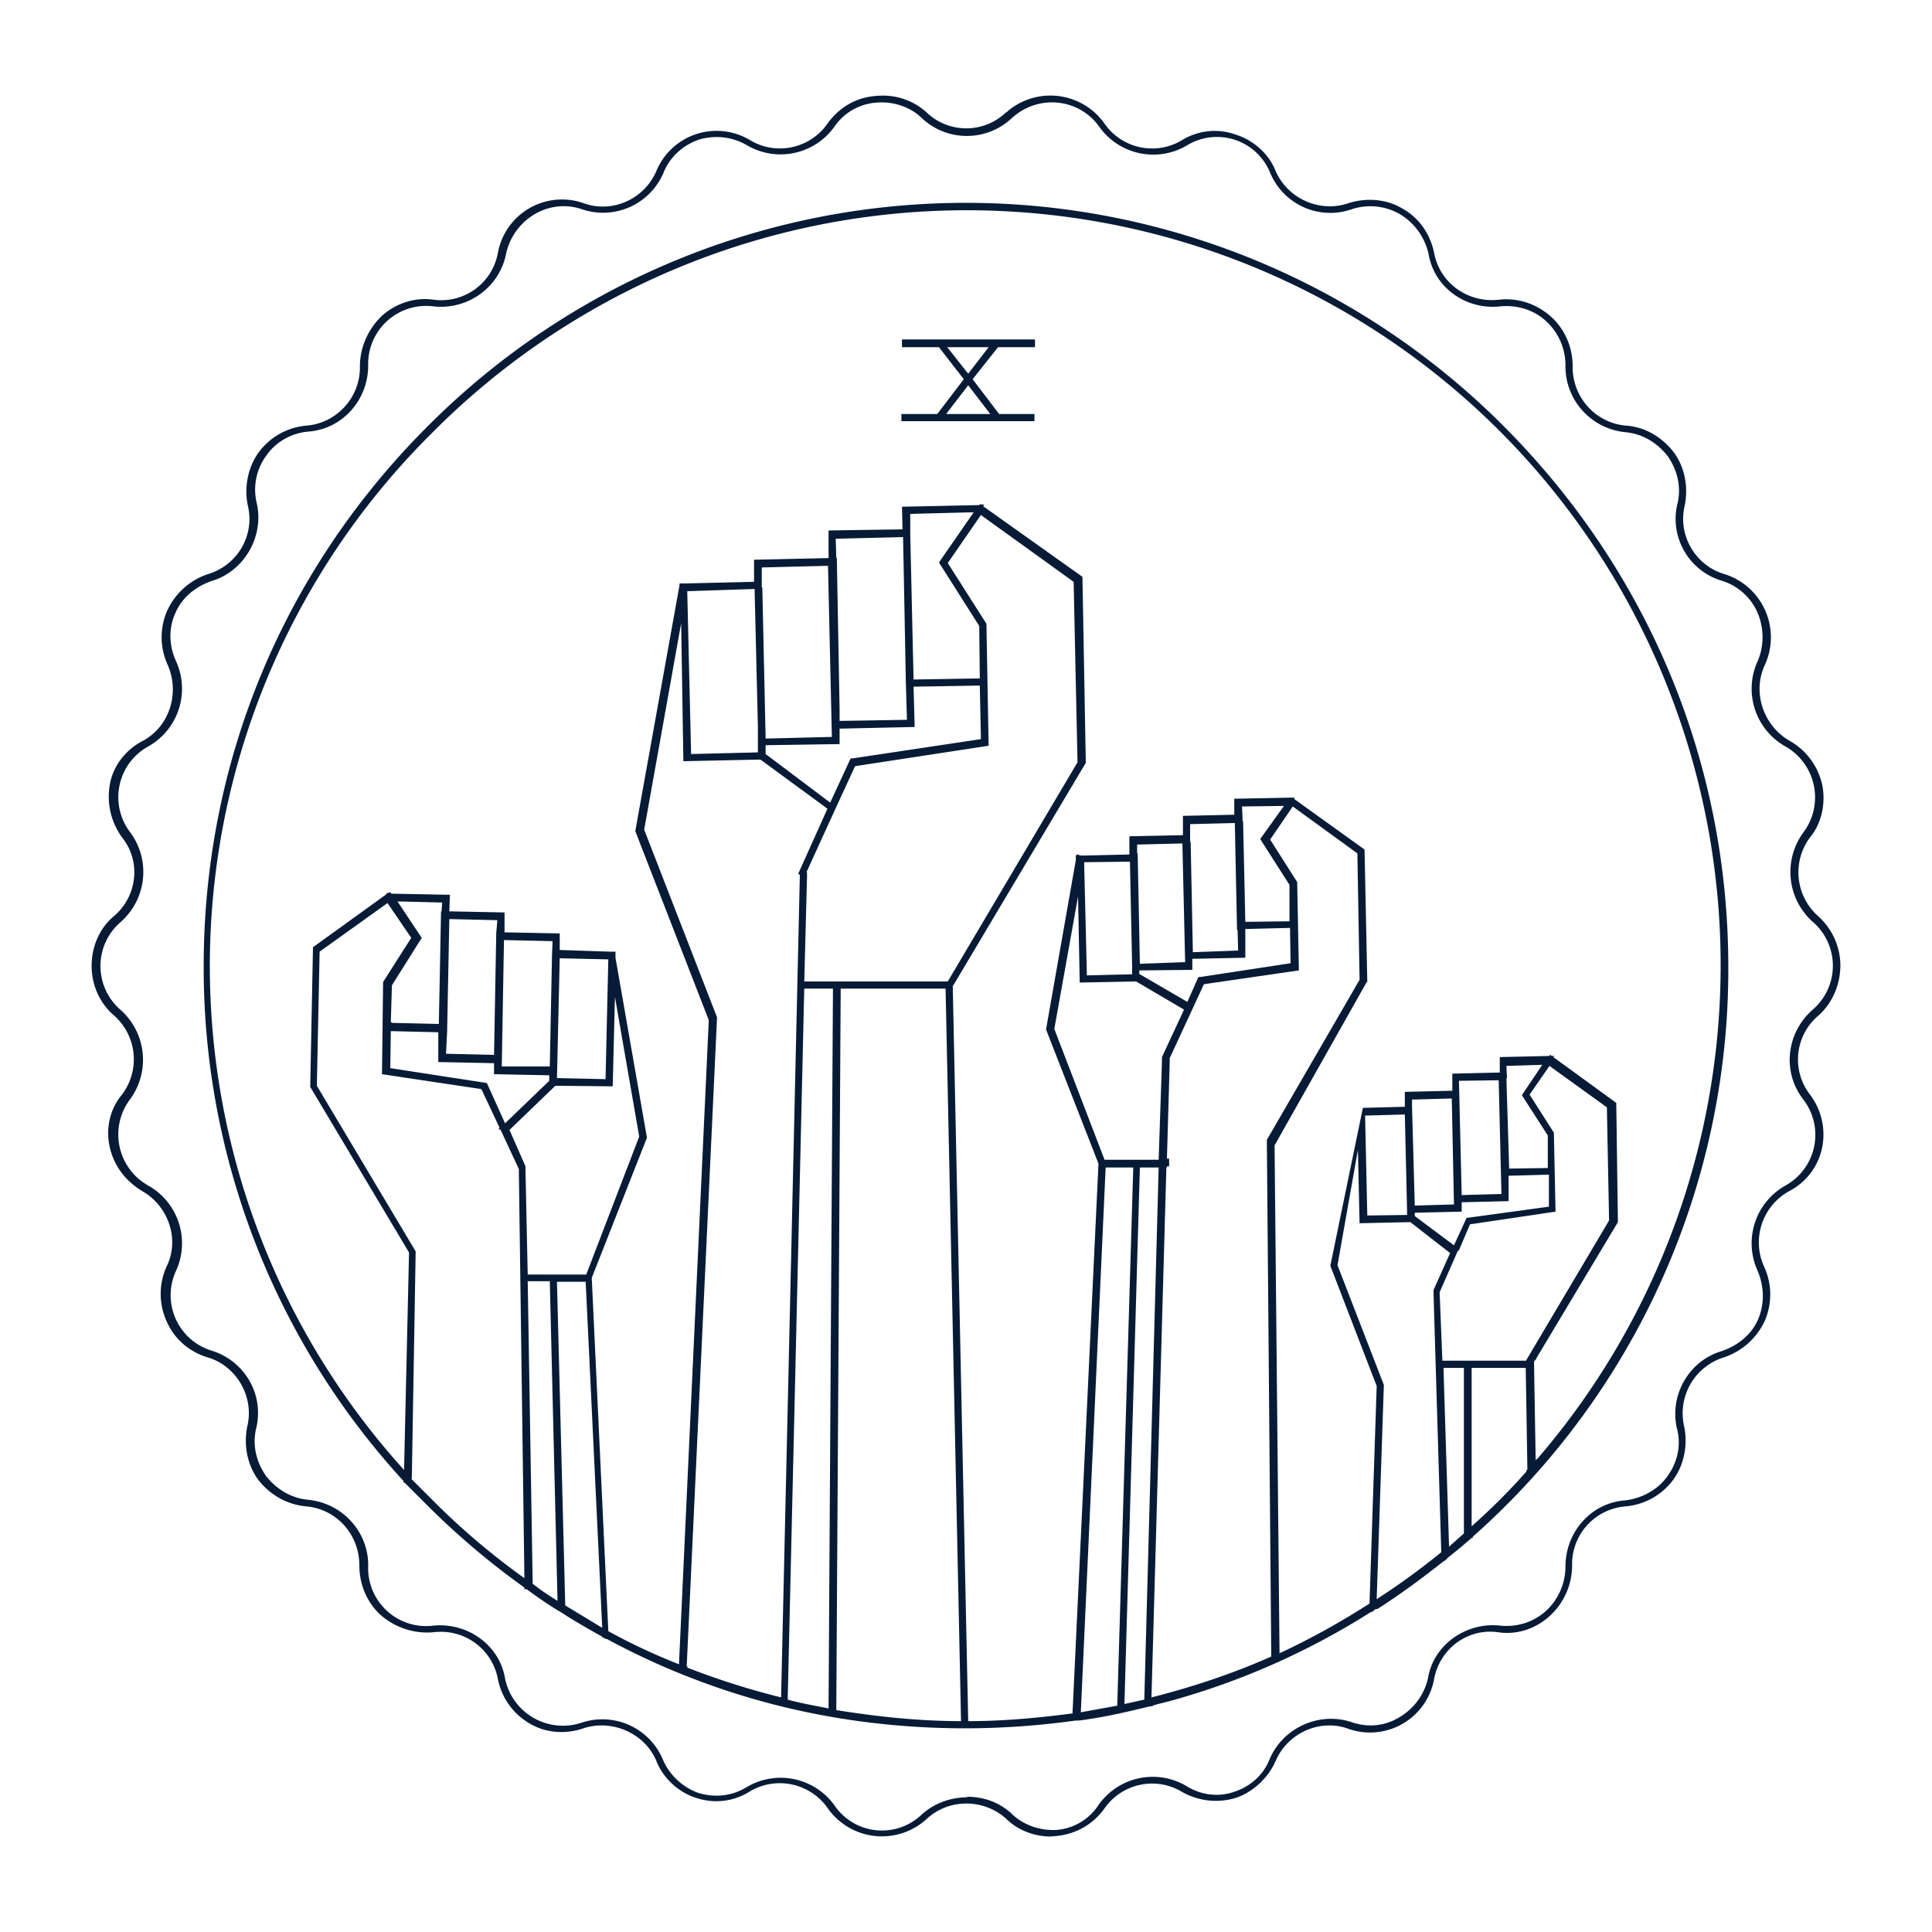 <svg xmlns="http://www.w3.org/2000/svg" width="350" height="350" viewBox="0.5 568.5 350 350"><path fill="#071B36" d="M190.8 901.2c-3 0-6-1.2-8-3.2-4.1-3.7-10.4-3.7-14.4 0a12 12 0 0 1-18-2 10.6 10.6 0 0 0-14-3c-3 1.9-6.5 2.3-9.8 1.2-3.2-1-6-3.6-7.2-6.7-2.1-5-8-7.6-13.2-5.9-3.2 1.1-6.8.9-9.8-.9a12 12 0 0 1-5.7-8c-1-5.4-6-9.2-11.7-8.5-3.4.3-6.8-.8-9.4-3-2.5-2.2-4-5.5-4-9.1 0-5.6-4.1-10.2-9.6-10.7-3.4-.3-6.5-2-8.7-4.8-2-2.7-2.7-6.3-2-9.7 1.3-5.4-2-11-7.2-12.5-3.3-1-6-3.3-7.4-6.5a12 12 0 0 1 0-10c2.4-4.9.3-10.9-4.4-13.6-3-1.8-5.1-4.5-5.9-7.9-.8-3.4 0-7 2.2-9.6a10.6 10.6 0 0 0-1.4-14.3c-2.6-2.2-4.1-5.5-4.1-9s1.4-6.8 4-9c4.3-3.6 5-10 1.5-14.3-2-2.8-2.8-6.2-2.2-9.6s2.9-6.3 6-7.9c4.8-2.6 6.7-8.6 4.5-13.7a12 12 0 0 1-.1-9.9c1.4-3 4-5.5 7.4-6.6 5.3-1.6 8.5-7 7.2-12.4-.7-3.3 0-7 2-9.7a12 12 0 0 1 8.7-4.8c5.5-.5 9.7-5.2 9.6-10.7 0-3.5 1.5-6.8 4-9.2 2.6-2.3 6-3.4 9.4-2.9 5.5.7 10.6-3 11.6-8.5a11.8 11.8 0 0 1 15.5-9c5.2 1.9 11-.7 13.2-5.8a11.8 11.8 0 0 1 17-5.6 10.5 10.5 0 0 0 14-3c2-2.8 5-4.7 8.6-5 3.5-.4 6.9.7 9.4 3 4 3.8 10.3 3.8 14.3 0l.2-.1.2-.2a12 12 0 0 1 17.5 2.3c3.2 4.6 9.4 5.8 14 3 3-1.8 6.5-2.2 9.8-1 3.2 1 6 3.5 7.2 6.6 2.2 5 8 7.6 13.2 5.8 3.2-1 6.8-.8 9.8 1 3 1.7 5 4.6 5.7 8 1 5.4 6 9.1 11.7 8.5 3.4-.4 6.8.7 9.4 3 2.5 2.2 4 5.5 4 9-.1 5.6 4.1 10.3 9.6 10.8 3.4.2 6.5 2 8.7 4.8 2 2.7 2.7 6.3 2 9.7-1.3 5.4 2 10.9 7.2 12.4a12 12 0 0 1 7.3 16.5c-2.3 5-.2 11 4.5 13.7 3 1.7 5.1 4.5 5.9 7.9.7 3.4-.1 7.1-2.2 9.6a10.6 10.6 0 0 0 1.4 14.2c2.6 2.3 4.1 5.6 4.1 9s-1.4 6.8-4 9.1a10.4 10.4 0 0 0-1.5 14.3 12 12 0 0 1 2.2 9.6c-.7 3.4-2.9 6.3-6 7.9a10.6 10.6 0 0 0-4.5 13.7 12 12 0 0 1 .1 9.8 12.5 12.5 0 0 1-7.4 6.6 10.6 10.6 0 0 0-7.2 12.5c.7 3.3 0 7-2 9.7a12 12 0 0 1-8.7 4.8c-5.5.5-9.7 5.1-9.6 10.7 0 3.5-1.5 6.8-4 9.1-2.6 2.4-6 3.5-9.4 3-5.5-.8-10.6 3-11.6 8.5a11.8 11.8 0 0 1-15.5 9c-5.1-1.9-11 .7-13.2 5.8-1.3 3-4 5.6-7.2 6.7-3.3 1-6.8.6-9.8-1.1a10.5 10.5 0 0 0-14 3c-2 2.8-5 4.6-8.6 5l-1.2.1zm-15.1-7.2c3 0 5.8 1 8 3 2.1 2.1 5.2 3.2 8.3 3a10 10 0 0 0 7.5-4.5 12 12 0 0 1 16-3.4c2.6 1.6 5.7 2 8.6 1 3-1 5.3-3.1 6.4-5.9 2.4-5.7 9-8.7 14.9-6.7 2.9 1 6 .7 8.6-.9a11 11 0 0 0 5.2-7.1c1-6.1 7-10.2 13.1-9.5 3 .3 6-.6 8.3-2.7 2.2-2 3.5-5 3.5-8 0-6.3 4.7-11.6 10.9-12 3.1-.4 5.9-2 7.6-4.4 1.8-2.5 2.5-5.6 1.7-8.6-1.4-6 2.1-12.2 8-14 3-1 5.5-3 6.7-5.8 1.2-2.8 1.1-6-.1-8.8a12 12 0 0 1 5-15.4 10.5 10.5 0 0 0 3.3-15.6c-3.9-5-3.1-12.1 1.7-16.3a10.5 10.5 0 0 0 0-15.9 12.1 12.1 0 0 1-1.7-16.2 10.6 10.6 0 0 0-3.3-15.6 12 12 0 0 1-5-15.4c1.2-2.7 1.2-6 0-8.8a10.4 10.4 0 0 0-6.5-5.8c-6-1.8-9.5-8-8-14 .7-3 0-6-1.8-8.6-2-2.5-4.6-4-7.6-4.3-6.3-.6-11-5.9-10.9-12.1 0-3.1-1.3-6-3.5-8-2.1-2-5.2-3-8.3-2.7-6.2.7-12-3.4-13-9.5-.7-3-2.5-5.6-5.2-7.2a10.7 10.7 0 0 0-8.7-.9 11.8 11.8 0 0 1-14.8-6.6 10.4 10.4 0 0 0-15-5 12 12 0 0 1-16-3.4 10.4 10.4 0 0 0-7.5-4.3c-3-.3-6 .7-8.3 2.8a11.9 11.9 0 0 1-16.3 0c-2-2-5.2-3.1-8.3-2.8a10 10 0 0 0-7.5 4.3 12 12 0 0 1-15.9 3.4c-2.6-1.5-5.7-1.9-8.7-1-2.9 1-5.3 3.2-6.4 6a11.9 11.9 0 0 1-14.8 6.6c-2.9-1-6.1-.6-8.7 1a11 11 0 0 0-5 7c-1.2 6.2-7 10.3-13.2 9.6a10.5 10.5 0 0 0-11.8 10.7c0 6.3-4.7 11.6-11 12-3 .3-5.8 1.9-7.5 4.4a10.4 10.4 0 0 0-1.7 8.5c1.4 6-2.2 12.3-8 14.1-3 1-5.5 3-6.7 5.8-1.3 2.8-1.2 6 .1 8.8a12 12 0 0 1-5 15.4 10.5 10.5 0 0 0-3.3 15.6c3.7 5 3 12-1.7 16.2a10.5 10.5 0 0 0 0 16 12.1 12.1 0 0 1 1.7 16.1 10.6 10.6 0 0 0 3.3 15.7 12 12 0 0 1 5 15.4 10.5 10.5 0 0 0 6.5 14.5c6 1.9 9.5 8 8 14.1-.7 3 0 6 1.8 8.6 2 2.5 4.6 4 7.6 4.3 6.3.6 11 5.9 10.9 12A10.5 10.5 0 0 0 79 863c6.2-.6 12 3.5 13 9.6a10.7 10.7 0 0 0 13.8 8c5.9-2 12.4.9 14.8 6.7 1.2 2.8 3.6 5 6.4 6 3 .9 6 .6 8.7-1a12 12 0 0 1 16 3.3 10.4 10.4 0 0 0 15.8 1.6c2.2-2 5.2-3.1 8.2-3.1zm-.3-12.4c-23.1 0-45-5.4-65-16.2h-.2l-.2-.1-.1-.1-.3-.1v-.1c-2.7-1.5-5.3-3-7.9-4.7h-.2v-.1c-2-1.2-3.8-2.5-5.6-3.8h-.4v-.3c-6.3-4.5-12.2-9.5-17.7-15l-4-4h-.2v-.3a137.5 137.5 0 0 1-36.2-93.3c0-36.8 14.3-71.5 40.5-97.7a137.6 137.6 0 0 1 195.3.2c26 26.2 40.4 60.8 40.4 97.7a137.3 137.3 0 0 1-46.3 103.2v.2h-.2a83.1 83.1 0 0 1-4.2 3.5l-.7.7v-.1c-3.8 3-7.8 6-12.2 8.8h-.3l-.6.5h-.2a134.6 134.6 0 0 1-36.6 16.2l-2 .5-1 .3v.1h-.4c-4.1 1-8.3 2-13 2.6h-.6a145 145 0 0 1-19.9 1.4zm-2.3-134.5l2.8 133.2c6 0 12-.5 18.9-1.4v-.1l4.7-99.5L190 755l5.4-30.7v-.8h.1v-.2h.1l.8.2 8.7-.2V720l9.7-.2v-3.5l9.1-.2h.2v-2.9l10.2-.2h.8l-.2.2 12.8 9.2.5 24h-.1L231.4 776l.9 92c5.6-2.6 11-5.6 16.3-9l1.3-39.4-8.4-21.8 5.9-28.6 7.6-.2v-2.7l8.6-.2v-3.1l8.6-.2V760l8.9-.2.3-.2.2.2h.5l-.2.2 11.4 8.3.3 21.5v.1l-14.8 24.7h.1l-.3.3-.2.3.3 17.8.2-.2v.1a137 137 0 0 0-6.7-186.3 136.5 136.5 0 0 0-193.3.2 136 136 0 0 0-5.2 188l.9-39.4-17.9-30 .5-25.3 13.3-9.6v-.2h.3l.3-.2.3.3h.2l10.4.2-.1 3 10 .2v3.6l10 .2v3l9.1.3h1v1.1l5.7 32.6-10 25.4 3 64c4 2.2 8 4.1 12.8 6l5.4-116.7-13.3-34.2v-.1l8-44.5v-.3h.8l12.7-.3v-4l13.5-.3v-5l13.2-.2h.2l-.1-4.1 14-.3.2-.2.1.1h.6l-.2.3 18 12.8v.4l.6 33.3-24 40.3zM152 878.3c7.5 1.2 15 2 22.6 2l-2.8-132.7h-19l-.8 130.7zm48.8-98.3l-4.5 98.7 6.6-1.2 2.9-97.5h-5zm-57.6 96.4c2.5.7 5 1.1 7.4 1.6l.8-130.4h-5.2l-3 128.8zM207 780l-2.8 97.2 3.6-.8 2.6-96.4H207zm4.8 0l-2.7 96c7.5-1.9 14.7-4.3 21.7-7.4L230 775l16.8-29-.4-22.9-11.7-8.5-4.1 6 4.9 7.7.3 16-17.2 2.5-6.2 13.4v.8l-.5 17.4h.4v1.4h-.4v.2zM125 870.6A139 139 0 0 0 142 876l3.4-149-.3-.2 5.3-11.8-12-8.8h-.1v-.1l-14 .3-.4-25-6.7 37.4 13.2 34-5.5 117.6h.2zm-22-11.2l6.6 4-3-62.7h-5.2l1.5 58.7zm-6-4c1.5 1.2 3 2.2 4.5 3.1l-1.4-57.9h-4l.9 54.9zm145.8-57.7l8.4 21.7-1.3 38.8c4.2-2.7 8-5.5 11.7-8.5l-1.4-46.8v-.7l3-6.7-7.2-5.6-9.2.2-.3-13.3-3.7 20.9zM75 836.4l3.7 3.7a131 131 0 0 0 16.8 14.3L94.5 781v-.7l-3.3-7.1-.4-.2.2-.2-3.3-7-18-2.7.2-16.7 5.1-8-4.3-6.3-12.3 8.8-.5 24.3 17.9 30-.7 41.2zm188 12v.3l2.7-2.4v-30H262l1 32.1zm4.1-32.1V845a114.4 114.4 0 0 0 10-10h-.2l.3-.3-.3-18.4h-9.8v-.1zm-5.3-1.3h15.2v-.1l15-25.3-.4-20.5-10.4-7.5-3.6 5.2 4.4 6.9.3 14.3-15.5 2.3-2 4.7-.2.1-3.3 7.5.5 12.4zM96.1 799.4h10.6l9.6-25-4.4-25.3-.4 16.2-9.9-.1h.1-.6l-8.3 8 2.9 6.6v.8l.4 18.8zm160.7-10.6l7.1 5.3 2.3-5h.3l14.6-2v-5.8l-7.3.2v4.6l-8.5.2v1.7l-8.5.2v.6zm-9-18.2l.4 18.1 7.2-.1v-.9l-.4-17.3-7.2.2zm8.5-1.7l.5 18 7.1-.2-.4-19.2-7.2.2v1.2zm8.5-4.6l.5 20.7 7.2-.2-.5-20.6-7.2.1zm8.6-.4l.5 16.3 7-.1v-5.9l-4.7-7.3 3.7-5.5-6.5.2.1 2.2zm-63 14.7l.6-17.8v-.8l4-8.6-8-4.7-.7-.4-10.2.2-.3-15.6-4.3 24 9.1 23.7h9.8zM71.2 762l17.5 2.7L92 772l8-7.7v-1l-10-.2v-2h-.3l-9.8-.2v-5.4h-.1l-8.5-.2-.1 6.8zm30.2 1.8l8.8.2.5-21.7-8.8-.2-.5 21.7zm-10-2.1h8.7l.4-20.1.1-2.6-8.8-.2-.4 22.9zm-10-2.3l8.6.2.4-22.1.2-2.3-8.7-.2-.4 20.4-.2 4zm-10-5.6l8.6.2.4-20.4h.1l.1-1.6-8.1-.2 4.4 6.6-5.4 8.6-.2 6.7h.2v.1zM207 745l8.6 5 2-4.5h.3l16.4-2.5-.1-6.4-8.1.2v5.2l-9.6.2v2l-9.6.1v.7zm-60.8 1.3h26l23.5-39.7-.7-32.7-16.8-12.1-6 8.7 7 11 .4 22.1-24.2 3.7-3.5 7.6-5.3 11.6h.1v.8l-.5 19zm50.7-21.6l.5 20.5 8.2-.2v-1.3l-.4-19.1-8.3.1zm9.7-1.6l.4 20 8.2-.3-.5-21.5-8.2.2v1.6zm9.6-2.1l.4 20 8.2-.3-.1-3.7h-.1l-.4-19.4-8.1.2v3.2zm9.5-3.7l.4 18.2 8-.1v-6.6l-5.3-8.3 4.3-6-7.6.1.1 2v.7zm-86.5-12.2l11.7 8.8 3.7-8h.3l23.3-3.5-.2-9.7-12 .2.2 7.3-13.6.3v2.8l-13.4.2v1.6zM125 675.6l.7 29.5 12.1-.3v-4.6l-.6-25-12.2.4zm13.6-.7l.6 27.4 12-.3-.7-31-12 .3v3.6zm14 22.1v2.1l12.2-.2-.2-6.9-.5-26.2-12.2.3.1 3.5h.1l.5 27.4zm12.8-31.7l.6 26.3 12-.2-.1-9.5-7.3-11.5 6.3-9.1-11.5.3v3.7zm4.9-20.5h-6.5v-1.3h6.5l4.8-6.3-4.5-5.8h-6.7V630H188v1.4h-6.7l-4.6 5.8 4.8 6.3h6.4v1.3h-17.3m9.3-1.3l-4-5.2-4 5.2h8zm-7.8-12.1l3.8 4.8 3.7-4.8h-7.5z"/></svg>